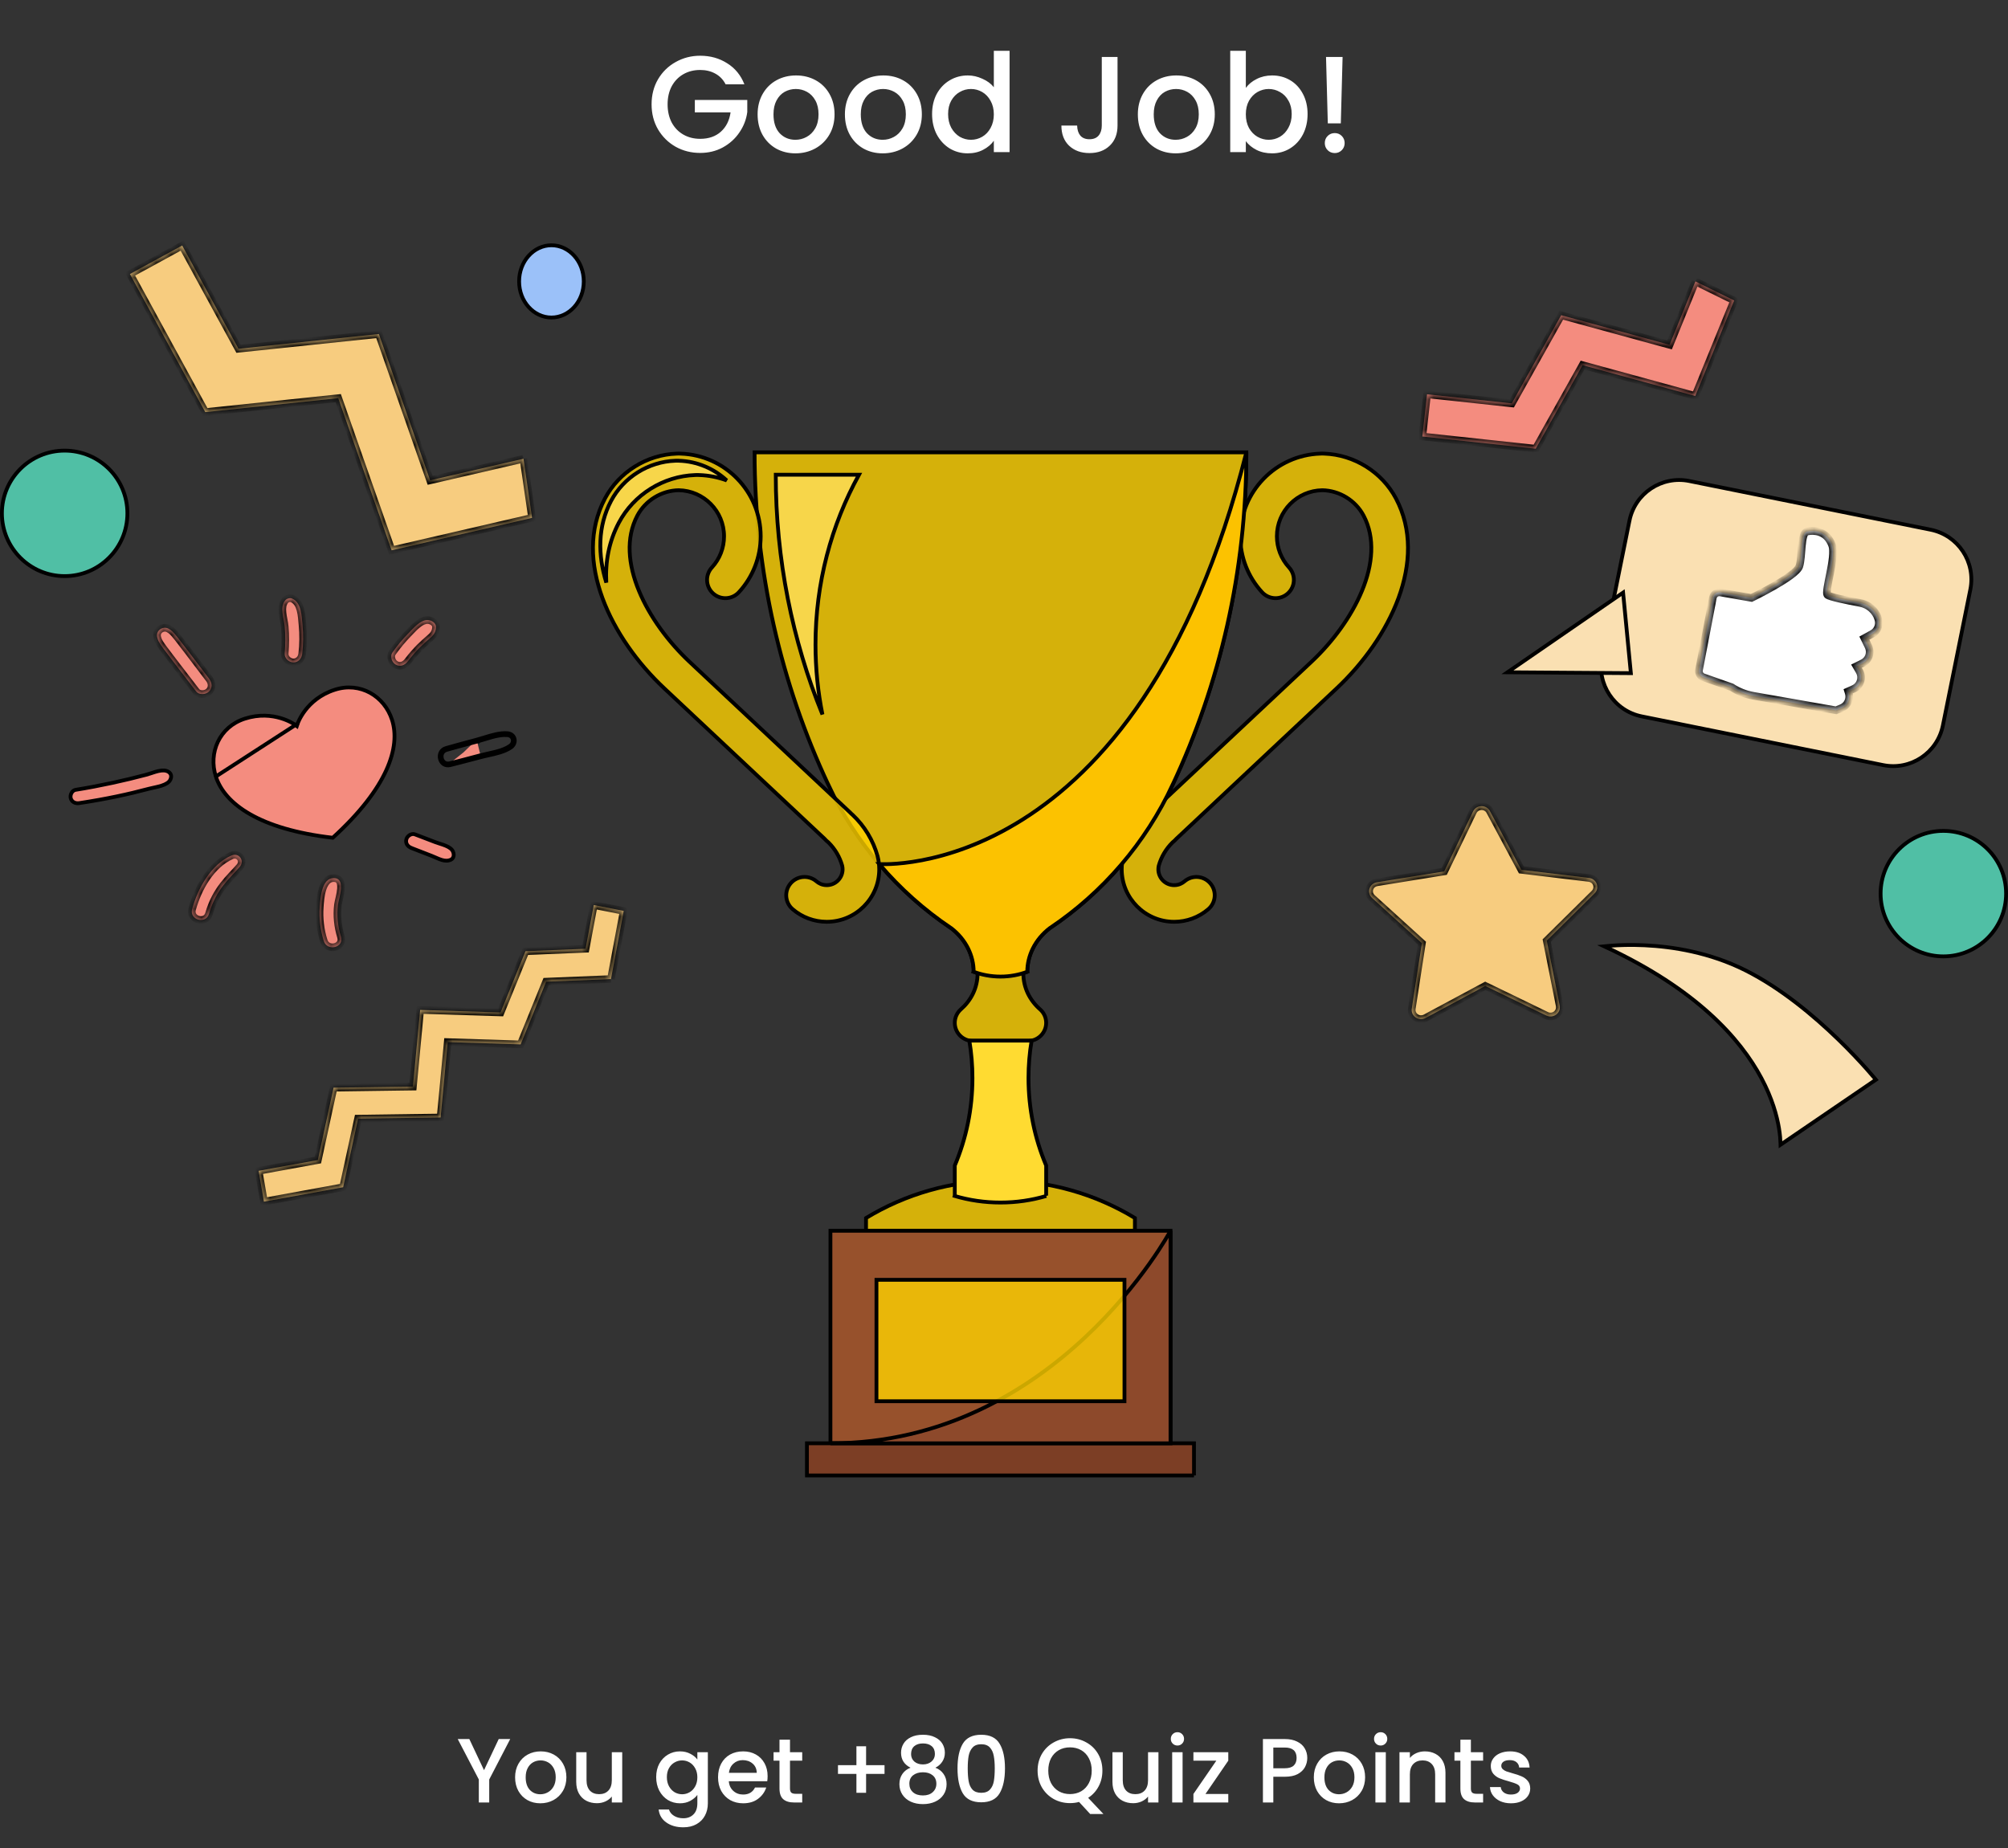 <svg width="264" height="243" viewBox="0 0 264 243" fill="none" xmlns="http://www.w3.org/2000/svg">
<rect x="0" y="0" width="264" height="243" fill="#333333" stroke="none"/>
<path d="M131.536 155.223C125.065 155.223 119.016 157.024 113.86 160.151V161.828H149.211V160.151C144.056 157.024 138.006 155.223 131.536 155.223Z" fill="#FED100" fill-opacity="0.8" stroke="black" stroke-width="0.5"/>
<path d="M153.892 189.773H109.181V161.827H153.892V189.773Z" fill="#97512C" stroke="black" stroke-width="0.5"/>
<path d="M156.979 194H106.093V189.772H156.979V194Z" fill="#7C3E25"/>
<path d="M156.979 194H106.093V189.772H156.979V194" stroke="black" stroke-width="0.5"/>
<path d="M135.067 127.771C133.968 128.182 132.778 128.406 131.536 128.406C130.294 128.406 129.104 128.182 128.005 127.772L128.01 127.758C128.01 125.69 127.018 123.534 125.032 122.02L124.995 122.001C118.053 117.335 112.455 110.826 108.9 103.174L108.898 103.175C102.682 89.908 99.21 75.099 99.21 59.48H163.862C163.862 75.099 160.389 89.908 154.174 103.175L154.172 103.174C150.617 110.826 145.018 117.335 138.076 122.001L138.041 122.02C136.055 123.534 135.063 125.69 135.063 127.758L135.067 127.771Z" fill="#FED100" fill-opacity="0.8"/>
<path d="M135.067 127.771C133.968 128.182 132.778 128.406 131.536 128.406C130.294 128.406 129.104 128.182 128.005 127.772L128.01 127.758C128.01 125.69 127.018 123.534 125.032 122.02L124.995 122.001C118.053 117.335 112.455 110.826 108.9 103.174L108.898 103.175C102.682 89.908 99.21 75.099 99.21 59.48H163.862C163.862 75.099 160.389 89.908 154.174 103.175L154.172 103.174C150.617 110.826 145.018 117.335 138.076 122.001L138.041 122.02C136.055 123.534 135.063 125.69 135.063 127.758L135.067 127.771" stroke="black" stroke-width="0.5"/>
<path d="M134.542 127.952C134.542 129.91 135.404 131.543 136.769 132.741H136.773C137.246 133.176 137.543 133.796 137.543 134.489C137.543 135.804 136.476 136.871 135.161 136.871C135.137 136.871 135.114 136.871 135.092 136.87H127.98C127.957 136.871 127.934 136.871 127.911 136.871C126.596 136.871 125.529 135.804 125.529 134.489C125.529 133.796 125.826 133.176 126.298 132.741H126.303C127.668 131.543 128.53 129.91 128.53 127.952H134.542Z" fill="#FED100" fill-opacity="0.8"/>
<path d="M134.542 127.952C134.542 129.91 135.404 131.543 136.769 132.741H136.773C137.246 133.176 137.543 133.796 137.543 134.489C137.543 135.804 136.476 136.871 135.161 136.871C135.137 136.871 135.114 136.871 135.092 136.87H127.98C127.957 136.871 127.934 136.871 127.911 136.871C126.596 136.871 125.529 135.804 125.529 134.489C125.529 133.796 125.826 133.176 126.298 132.741H126.303C127.668 131.543 128.53 129.91 128.53 127.952H134.542" stroke="black" stroke-width="0.5"/>
<path d="M137.56 157.251C135.65 157.815 133.628 158.117 131.536 158.117C129.444 158.117 127.422 157.815 125.513 157.251L125.529 157.195V153.25C127.025 149.715 127.851 145.828 127.851 141.749C127.851 140.07 127.711 138.425 127.443 136.823H135.63C135.361 138.425 135.221 140.07 135.221 141.749C135.221 145.828 136.048 149.715 137.543 153.25V157.195L137.56 157.251Z" fill="#FFDB31"/>
<path d="M137.56 157.251C135.65 157.815 133.628 158.117 131.536 158.117C129.444 158.117 127.422 157.815 125.513 157.251L125.529 157.195V153.25C127.025 149.715 127.851 145.828 127.851 141.749C127.851 140.07 127.711 138.425 127.443 136.823H135.63C135.361 138.425 135.221 140.07 135.221 141.749C135.221 145.828 136.048 149.715 137.543 153.25V157.195L137.56 157.251" stroke="black" stroke-width="0.5"/>
<path d="M110.445 106.481H110.446H110.445ZM110.45 106.481H110.45H110.45ZM108.473 110.346L108.483 110.356L108.473 110.346ZM108.698 121.203C107.051 121.203 105.457 120.613 104.208 119.542C103.199 118.676 103.083 117.155 103.949 116.146C104.815 115.136 106.335 115.02 107.345 115.886C107.611 116.114 108.062 116.386 108.698 116.386C109.846 116.386 110.78 115.453 110.78 114.305C110.78 114.141 110.761 113.978 110.724 113.821C110.399 112.67 109.778 111.621 108.924 110.773C108.69 110.594 108.52 110.41 108.413 110.29L87.336 90.51C80.352 83.956 75.232 73.694 79.538 65.543C81.376 62.066 85.045 59.782 88.96 59.647C89.018 59.643 89.077 59.641 89.136 59.641H89.327C89.384 59.641 89.44 59.643 89.496 59.647C95.326 59.838 100.01 64.639 100.01 70.515C100.01 73.248 98.992 75.86 97.143 77.871C96.243 78.851 94.72 78.915 93.74 78.015C92.761 77.115 92.697 75.591 93.597 74.612C94.626 73.492 95.193 72.037 95.193 70.515C95.193 67.207 92.528 64.51 89.232 64.458C86.978 64.494 84.853 65.795 83.797 67.793C80.694 73.668 85.164 81.867 90.632 86.998L111.778 106.842C111.838 106.898 111.888 106.951 111.931 106.997C111.986 107.041 112.04 107.087 112.092 107.136C113.664 108.617 114.799 110.494 115.374 112.566C115.38 112.585 115.385 112.604 115.39 112.624C115.527 113.171 115.597 113.737 115.597 114.305C115.597 118.109 112.502 121.203 108.698 121.203Z" fill="#FED100" fill-opacity="0.8"/>
<path d="M108.698 121.203C107.051 121.203 105.457 120.613 104.208 119.542C103.199 118.676 103.083 117.155 103.949 116.146C104.815 115.136 106.335 115.02 107.345 115.886C107.611 116.114 108.062 116.386 108.698 116.386C109.846 116.386 110.78 115.453 110.78 114.305C110.78 114.141 110.761 113.978 110.724 113.821C110.399 112.67 109.778 111.621 108.924 110.773C108.69 110.594 108.52 110.41 108.413 110.29L87.336 90.51C80.352 83.956 75.232 73.694 79.538 65.543C81.376 62.066 85.045 59.782 88.96 59.647C89.018 59.643 89.077 59.641 89.136 59.641H89.327C89.384 59.641 89.44 59.643 89.496 59.647C95.326 59.838 100.01 64.639 100.01 70.515C100.01 73.248 98.992 75.86 97.143 77.871C96.243 78.851 94.72 78.915 93.74 78.015C92.761 77.115 92.697 75.591 93.597 74.612C94.626 73.492 95.193 72.037 95.193 70.515C95.193 67.207 92.528 64.51 89.232 64.458C86.978 64.494 84.853 65.795 83.797 67.793C80.694 73.668 85.164 81.867 90.632 86.998L111.778 106.842C111.838 106.898 111.888 106.951 111.931 106.997C111.986 107.041 112.04 107.087 112.092 107.136C113.664 108.617 114.799 110.494 115.374 112.566C115.38 112.585 115.385 112.604 115.39 112.624C115.527 113.171 115.597 113.737 115.597 114.305C115.597 118.109 112.502 121.203 108.698 121.203M110.445 106.481H110.446H110.445ZM110.45 106.481H110.45H110.45ZM108.473 110.346L108.483 110.356L108.473 110.346Z" stroke="black" stroke-width="0.5"/>
<path d="M152.626 106.481H152.627H152.626ZM152.622 106.481H152.623H152.622ZM154.589 110.356L154.599 110.346L154.589 110.356ZM147.476 114.305C147.476 113.737 147.545 113.171 147.682 112.624C147.688 112.604 147.693 112.585 147.698 112.566C148.273 110.494 149.408 108.617 150.981 107.136C151.032 107.087 151.086 107.041 151.141 106.997C151.184 106.951 151.234 106.898 151.294 106.842L172.44 86.998C177.908 81.867 182.379 73.668 179.275 67.793C178.219 65.795 176.094 64.494 173.84 64.458C170.545 64.51 167.879 67.207 167.879 70.515C167.879 72.037 168.446 73.492 169.475 74.612C170.375 75.591 170.311 77.115 169.332 78.015C168.353 78.915 166.829 78.851 165.929 77.871C164.08 75.86 163.062 73.248 163.062 70.515C163.062 64.639 167.746 59.838 173.576 59.647C173.632 59.643 173.689 59.641 173.746 59.641H173.936C173.995 59.641 174.054 59.643 174.112 59.647C178.027 59.782 181.697 62.066 183.534 65.543C187.84 73.694 182.721 83.956 175.737 90.51L154.659 110.29C154.552 110.41 154.382 110.594 154.148 110.773C153.294 111.621 152.674 112.67 152.348 113.821C152.311 113.978 152.292 114.141 152.292 114.305C152.292 115.453 153.226 116.386 154.374 116.386C155.011 116.386 155.461 116.114 155.727 115.886C156.737 115.02 158.257 115.136 159.123 116.146C159.989 117.155 159.873 118.676 158.864 119.542C157.615 120.613 156.021 121.203 154.374 121.203C150.57 121.203 147.476 118.109 147.476 114.305Z" fill="#FED100" fill-opacity="0.8"/>
<path d="M147.476 114.305C147.476 113.737 147.545 113.171 147.682 112.624C147.688 112.604 147.693 112.585 147.698 112.566C148.273 110.494 149.408 108.617 150.981 107.136C151.032 107.087 151.086 107.041 151.141 106.997C151.184 106.951 151.234 106.898 151.294 106.842L172.44 86.998C177.908 81.867 182.379 73.668 179.275 67.793C178.219 65.795 176.094 64.494 173.84 64.458C170.545 64.51 167.879 67.207 167.879 70.515C167.879 72.037 168.446 73.492 169.475 74.612C170.375 75.591 170.311 77.115 169.332 78.015C168.353 78.915 166.829 78.851 165.929 77.871C164.08 75.86 163.062 73.248 163.062 70.515C163.062 64.639 167.746 59.838 173.576 59.647C173.632 59.643 173.689 59.641 173.746 59.641H173.936C173.995 59.641 174.054 59.643 174.112 59.647C178.027 59.782 181.697 62.066 183.534 65.543C187.84 73.694 182.721 83.956 175.737 90.51L154.659 110.29C154.552 110.41 154.382 110.594 154.148 110.773C153.294 111.621 152.674 112.67 152.348 113.821C152.311 113.978 152.292 114.141 152.292 114.305C152.292 115.453 153.226 116.386 154.374 116.386C155.011 116.386 155.461 116.114 155.727 115.886C156.737 115.02 158.257 115.136 159.123 116.146C159.989 117.155 159.873 118.676 158.864 119.542C157.615 120.613 156.021 121.203 154.374 121.203C150.57 121.203 147.476 118.109 147.476 114.305M152.626 106.481H152.627H152.626ZM152.622 106.481H152.623H152.622ZM154.589 110.356L154.599 110.346L154.589 110.356Z" stroke="black" stroke-width="0.5"/>
<path d="M112.934 62.42H101.992C101.992 73.57 104.172 84.212 108.129 93.941C107.532 90.971 107.217 87.898 107.217 84.751C107.217 76.656 109.291 69.046 112.934 62.42Z" fill="#FFDF5A" fill-opacity="0.8" stroke="black" stroke-width="0.5"/>
<path d="M109.181 189.773H153.892V161.827C153.892 161.827 138.949 189.773 109.181 189.773Z" fill="#8D492B" stroke="black" stroke-width="0.5"/>
<path d="M147.839 184.244H115.232V168.277H147.839V184.244Z" fill="#FED100" fill-opacity="0.8" stroke="black" stroke-width="0.5"/>
<path d="M81.365 68.725C83.317 65.032 87.215 62.606 91.374 62.463C91.435 62.458 91.498 62.456 91.56 62.456H91.763C91.823 62.456 91.883 62.458 91.943 62.462C93.205 62.504 94.415 62.752 95.544 63.168C93.881 61.628 91.681 60.659 89.26 60.58C89.209 60.576 89.158 60.575 89.107 60.575H88.937C88.884 60.575 88.831 60.576 88.779 60.58C85.273 60.701 81.987 62.746 80.342 65.86C78.572 69.211 78.581 72.96 79.713 76.603C79.564 73.89 80.05 71.215 81.365 68.725Z" fill="#FFDF5A" fill-opacity="0.8" stroke="black" stroke-width="0.5"/>
<path d="M115.599 113.612C118.329 116.818 121.49 119.645 124.996 122.001L125.033 122.02C127.018 123.534 128.011 125.69 128.011 127.758L128.006 127.772C129.105 128.182 130.294 128.406 131.536 128.406C132.779 128.406 133.969 128.182 135.068 127.771L135.063 127.758C135.063 125.69 136.056 123.534 138.041 122.02L138.077 122.001C145.019 117.335 150.618 110.826 154.172 103.174L154.174 103.175C160.39 89.908 163.863 75.099 163.863 59.48C149.578 116.066 115.754 113.612 115.599 113.612Z" fill="#FCC200" stroke="black" stroke-width="0.5"/>
<path d="M67.08 228.66L64.32 233.976V237H62.952V233.976L60.18 228.66H61.704L63.636 232.752L65.568 228.66H67.08ZM71.034 237.108C70.41 237.108 69.846 236.968 69.342 236.688C68.838 236.4 68.442 236 68.154 235.488C67.866 234.968 67.722 234.368 67.722 233.688C67.722 233.016 67.87 232.42 68.166 231.9C68.462 231.38 68.866 230.98 69.378 230.7C69.89 230.42 70.462 230.28 71.094 230.28C71.726 230.28 72.298 230.42 72.81 230.7C73.322 230.98 73.726 231.38 74.022 231.9C74.318 232.42 74.466 233.016 74.466 233.688C74.466 234.36 74.314 234.956 74.01 235.476C73.706 235.996 73.29 236.4 72.762 236.688C72.242 236.968 71.666 237.108 71.034 237.108ZM71.034 235.92C71.386 235.92 71.714 235.836 72.018 235.668C72.33 235.5 72.582 235.248 72.774 234.912C72.966 234.576 73.062 234.168 73.062 233.688C73.062 233.208 72.97 232.804 72.786 232.476C72.602 232.14 72.358 231.888 72.054 231.72C71.75 231.552 71.422 231.468 71.07 231.468C70.718 231.468 70.39 231.552 70.086 231.72C69.79 231.888 69.554 232.14 69.378 232.476C69.202 232.804 69.114 233.208 69.114 233.688C69.114 234.4 69.294 234.952 69.654 235.344C70.022 235.728 70.482 235.92 71.034 235.92ZM81.806 230.388V237H80.438V236.22C80.222 236.492 79.938 236.708 79.586 236.868C79.242 237.02 78.874 237.096 78.482 237.096C77.962 237.096 77.494 236.988 77.078 236.772C76.67 236.556 76.346 236.236 76.106 235.812C75.874 235.388 75.758 234.876 75.758 234.276V230.388H77.114V234.072C77.114 234.664 77.262 235.12 77.558 235.44C77.854 235.752 78.258 235.908 78.77 235.908C79.282 235.908 79.686 235.752 79.982 235.44C80.286 235.12 80.438 234.664 80.438 234.072V230.388H81.806ZM89.392 230.28C89.904 230.28 90.356 230.384 90.748 230.592C91.148 230.792 91.46 231.044 91.684 231.348V230.388H93.064V237.108C93.064 237.716 92.936 238.256 92.68 238.728C92.424 239.208 92.052 239.584 91.564 239.856C91.084 240.128 90.508 240.264 89.836 240.264C88.94 240.264 88.196 240.052 87.604 239.628C87.012 239.212 86.676 238.644 86.596 237.924H87.952C88.056 238.268 88.276 238.544 88.612 238.752C88.956 238.968 89.364 239.076 89.836 239.076C90.388 239.076 90.832 238.908 91.168 238.572C91.512 238.236 91.684 237.748 91.684 237.108V236.004C91.452 236.316 91.136 236.58 90.736 236.796C90.344 237.004 89.896 237.108 89.392 237.108C88.816 237.108 88.288 236.964 87.808 236.676C87.336 236.38 86.96 235.972 86.68 235.452C86.408 234.924 86.272 234.328 86.272 233.664C86.272 233 86.408 232.412 86.68 231.9C86.96 231.388 87.336 230.992 87.808 230.712C88.288 230.424 88.816 230.28 89.392 230.28ZM91.684 233.688C91.684 233.232 91.588 232.836 91.396 232.5C91.212 232.164 90.968 231.908 90.664 231.732C90.36 231.556 90.032 231.468 89.68 231.468C89.328 231.468 89 231.556 88.696 231.732C88.392 231.9 88.144 232.152 87.952 232.488C87.768 232.816 87.676 233.208 87.676 233.664C87.676 234.12 87.768 234.52 87.952 234.864C88.144 235.208 88.392 235.472 88.696 235.656C89.008 235.832 89.336 235.92 89.68 235.92C90.032 235.92 90.36 235.832 90.664 235.656C90.968 235.48 91.212 235.224 91.396 234.888C91.588 234.544 91.684 234.144 91.684 233.688ZM100.921 233.532C100.921 233.78 100.905 234.004 100.873 234.204H95.821C95.861 234.732 96.057 235.156 96.409 235.476C96.761 235.796 97.193 235.956 97.705 235.956C98.441 235.956 98.961 235.648 99.265 235.032H100.741C100.541 235.64 100.177 236.14 99.649 236.532C99.129 236.916 98.481 237.108 97.705 237.108C97.073 237.108 96.505 236.968 96.001 236.688C95.505 236.4 95.113 236 94.825 235.488C94.545 234.968 94.405 234.368 94.405 233.688C94.405 233.008 94.541 232.412 94.813 231.9C95.093 231.38 95.481 230.98 95.977 230.7C96.481 230.42 97.057 230.28 97.705 230.28C98.329 230.28 98.885 230.416 99.373 230.688C99.861 230.96 100.241 231.344 100.513 231.84C100.785 232.328 100.921 232.892 100.921 233.532ZM99.493 233.1C99.485 232.596 99.305 232.192 98.953 231.888C98.601 231.584 98.165 231.432 97.645 231.432C97.173 231.432 96.769 231.584 96.433 231.888C96.097 232.184 95.897 232.588 95.833 233.1H99.493ZM103.863 231.504V235.164C103.863 235.412 103.919 235.592 104.031 235.704C104.151 235.808 104.351 235.86 104.631 235.86H105.471V237H104.391C103.775 237 103.303 236.856 102.975 236.568C102.647 236.28 102.483 235.812 102.483 235.164V231.504H101.703V230.388H102.483V228.744H103.863V230.388H105.471V231.504H103.863ZM116.293 233.244H113.869V235.728H112.597V233.244H110.173V232.092H112.597V229.608H113.869V232.092H116.293V233.244ZM119.712 232.428C118.88 232.012 118.464 231.356 118.464 230.46C118.464 230.028 118.572 229.632 118.788 229.272C119.004 228.912 119.328 228.628 119.76 228.42C120.192 228.204 120.72 228.096 121.344 228.096C121.96 228.096 122.484 228.204 122.916 228.42C123.356 228.628 123.684 228.912 123.9 229.272C124.116 229.632 124.224 230.028 124.224 230.46C124.224 230.908 124.108 231.304 123.876 231.648C123.652 231.984 123.352 232.244 122.976 232.428C123.432 232.596 123.792 232.872 124.056 233.256C124.32 233.632 124.452 234.076 124.452 234.588C124.452 235.108 124.32 235.568 124.056 235.968C123.792 236.368 123.424 236.676 122.952 236.892C122.48 237.108 121.944 237.216 121.344 237.216C120.744 237.216 120.208 237.108 119.736 236.892C119.272 236.676 118.908 236.368 118.644 235.968C118.38 235.568 118.248 235.108 118.248 234.588C118.248 234.068 118.38 233.62 118.644 233.244C118.908 232.868 119.264 232.596 119.712 232.428ZM122.916 230.628C122.916 230.18 122.776 229.836 122.496 229.596C122.216 229.356 121.832 229.236 121.344 229.236C120.864 229.236 120.484 229.356 120.204 229.596C119.924 229.836 119.784 230.184 119.784 230.64C119.784 231.04 119.928 231.368 120.216 231.624C120.512 231.872 120.888 231.996 121.344 231.996C121.8 231.996 122.176 231.868 122.472 231.612C122.768 231.356 122.916 231.028 122.916 230.628ZM121.344 233.028C120.816 233.028 120.384 233.16 120.048 233.424C119.72 233.68 119.556 234.052 119.556 234.54C119.556 234.996 119.716 235.368 120.036 235.656C120.356 235.936 120.792 236.076 121.344 236.076C121.888 236.076 122.316 235.932 122.628 235.644C122.948 235.356 123.108 234.988 123.108 234.54C123.108 234.06 122.944 233.688 122.616 233.424C122.296 233.16 121.872 233.028 121.344 233.028ZM125.888 232.512C125.888 231.128 126.12 230.048 126.584 229.272C127.056 228.488 127.864 228.096 129.008 228.096C130.152 228.096 130.956 228.488 131.42 229.272C131.892 230.048 132.128 231.128 132.128 232.512C132.128 233.912 131.892 235.008 131.42 235.8C130.956 236.584 130.152 236.976 129.008 236.976C127.864 236.976 127.056 236.584 126.584 235.8C126.12 235.008 125.888 233.912 125.888 232.512ZM130.784 232.512C130.784 231.864 130.74 231.316 130.652 230.868C130.572 230.42 130.404 230.056 130.148 229.776C129.892 229.488 129.512 229.344 129.008 229.344C128.504 229.344 128.124 229.488 127.868 229.776C127.612 230.056 127.44 230.42 127.352 230.868C127.272 231.316 127.232 231.864 127.232 232.512C127.232 233.184 127.272 233.748 127.352 234.204C127.432 234.66 127.6 235.028 127.856 235.308C128.12 235.588 128.504 235.728 129.008 235.728C129.512 235.728 129.892 235.588 130.148 235.308C130.412 235.028 130.584 234.66 130.664 234.204C130.744 233.748 130.784 233.184 130.784 232.512ZM143.329 238.512L141.865 236.928C141.505 237.032 141.109 237.084 140.677 237.084C139.901 237.084 139.185 236.904 138.529 236.544C137.881 236.176 137.365 235.668 136.981 235.02C136.605 234.364 136.417 233.628 136.417 232.812C136.417 231.996 136.605 231.264 136.981 230.616C137.365 229.968 137.881 229.464 138.529 229.104C139.185 228.736 139.901 228.552 140.677 228.552C141.461 228.552 142.177 228.736 142.825 229.104C143.481 229.464 143.997 229.968 144.373 230.616C144.749 231.264 144.937 231.996 144.937 232.812C144.937 233.58 144.769 234.276 144.433 234.9C144.105 235.516 143.649 236.012 143.065 236.388L145.069 238.512H143.329ZM137.821 232.812C137.821 233.428 137.941 233.972 138.181 234.444C138.429 234.908 138.769 235.268 139.201 235.524C139.633 235.772 140.125 235.896 140.677 235.896C141.229 235.896 141.721 235.772 142.153 235.524C142.585 235.268 142.921 234.908 143.161 234.444C143.409 233.972 143.533 233.428 143.533 232.812C143.533 232.196 143.409 231.656 143.161 231.192C142.921 230.728 142.585 230.372 142.153 230.124C141.721 229.876 141.229 229.752 140.677 229.752C140.125 229.752 139.633 229.876 139.201 230.124C138.769 230.372 138.429 230.728 138.181 231.192C137.941 231.656 137.821 232.196 137.821 232.812ZM152.306 230.388V237H150.938V236.22C150.722 236.492 150.438 236.708 150.086 236.868C149.742 237.02 149.374 237.096 148.982 237.096C148.462 237.096 147.994 236.988 147.578 236.772C147.17 236.556 146.846 236.236 146.606 235.812C146.374 235.388 146.258 234.876 146.258 234.276V230.388H147.614V234.072C147.614 234.664 147.762 235.12 148.058 235.44C148.354 235.752 148.758 235.908 149.27 235.908C149.782 235.908 150.186 235.752 150.482 235.44C150.786 235.12 150.938 234.664 150.938 234.072V230.388H152.306ZM154.807 229.512C154.559 229.512 154.351 229.428 154.183 229.26C154.015 229.092 153.931 228.884 153.931 228.636C153.931 228.388 154.015 228.18 154.183 228.012C154.351 227.844 154.559 227.76 154.807 227.76C155.047 227.76 155.251 227.844 155.419 228.012C155.587 228.18 155.671 228.388 155.671 228.636C155.671 228.884 155.587 229.092 155.419 229.26C155.251 229.428 155.047 229.512 154.807 229.512ZM155.479 230.388V237H154.111V230.388H155.479ZM158.487 235.884H161.487V237H156.903V235.884L159.915 231.504H156.903V230.388H161.487V231.504L158.487 235.884ZM171.873 231.144C171.873 231.568 171.773 231.968 171.573 232.344C171.373 232.72 171.053 233.028 170.613 233.268C170.173 233.5 169.609 233.616 168.921 233.616H167.409V237H166.041V228.66H168.921C169.561 228.66 170.101 228.772 170.541 228.996C170.989 229.212 171.321 229.508 171.537 229.884C171.761 230.26 171.873 230.68 171.873 231.144ZM168.921 232.5C169.441 232.5 169.829 232.384 170.085 232.152C170.341 231.912 170.469 231.576 170.469 231.144C170.469 230.232 169.953 229.776 168.921 229.776H167.409V232.5H168.921ZM176.045 237.108C175.421 237.108 174.857 236.968 174.353 236.688C173.849 236.4 173.453 236 173.165 235.488C172.877 234.968 172.733 234.368 172.733 233.688C172.733 233.016 172.881 232.42 173.177 231.9C173.473 231.38 173.877 230.98 174.389 230.7C174.901 230.42 175.473 230.28 176.105 230.28C176.737 230.28 177.309 230.42 177.821 230.7C178.333 230.98 178.737 231.38 179.033 231.9C179.329 232.42 179.477 233.016 179.477 233.688C179.477 234.36 179.325 234.956 179.021 235.476C178.717 235.996 178.301 236.4 177.773 236.688C177.253 236.968 176.677 237.108 176.045 237.108ZM176.045 235.92C176.397 235.92 176.725 235.836 177.029 235.668C177.341 235.5 177.593 235.248 177.785 234.912C177.977 234.576 178.073 234.168 178.073 233.688C178.073 233.208 177.981 232.804 177.797 232.476C177.613 232.14 177.369 231.888 177.065 231.72C176.761 231.552 176.433 231.468 176.081 231.468C175.729 231.468 175.401 231.552 175.097 231.72C174.801 231.888 174.565 232.14 174.389 232.476C174.213 232.804 174.125 233.208 174.125 233.688C174.125 234.4 174.305 234.952 174.665 235.344C175.033 235.728 175.493 235.92 176.045 235.92ZM181.526 229.512C181.278 229.512 181.07 229.428 180.902 229.26C180.734 229.092 180.65 228.884 180.65 228.636C180.65 228.388 180.734 228.18 180.902 228.012C181.07 227.844 181.278 227.76 181.526 227.76C181.766 227.76 181.97 227.844 182.138 228.012C182.306 228.18 182.39 228.388 182.39 228.636C182.39 228.884 182.306 229.092 182.138 229.26C181.97 229.428 181.766 229.512 181.526 229.512ZM182.198 230.388V237H180.83V230.388H182.198ZM187.33 230.28C187.85 230.28 188.314 230.388 188.722 230.604C189.138 230.82 189.462 231.14 189.694 231.564C189.926 231.988 190.042 232.5 190.042 233.1V237H188.686V233.304C188.686 232.712 188.538 232.26 188.242 231.948C187.946 231.628 187.542 231.468 187.03 231.468C186.518 231.468 186.11 231.628 185.806 231.948C185.51 232.26 185.362 232.712 185.362 233.304V237H183.994V230.388H185.362V231.144C185.586 230.872 185.87 230.66 186.214 230.508C186.566 230.356 186.938 230.28 187.33 230.28ZM193.383 231.504V235.164C193.383 235.412 193.439 235.592 193.551 235.704C193.671 235.808 193.871 235.86 194.151 235.86H194.991V237H193.911C193.295 237 192.823 236.856 192.495 236.568C192.167 236.28 192.003 235.812 192.003 235.164V231.504H191.223V230.388H192.003V228.744H193.383V230.388H194.991V231.504H193.383ZM198.652 237.108C198.132 237.108 197.664 237.016 197.248 236.832C196.84 236.64 196.516 236.384 196.276 236.064C196.036 235.736 195.908 235.372 195.892 234.972H197.308C197.332 235.252 197.464 235.488 197.704 235.68C197.952 235.864 198.26 235.956 198.628 235.956C199.012 235.956 199.308 235.884 199.516 235.74C199.732 235.588 199.84 235.396 199.84 235.164C199.84 234.916 199.72 234.732 199.48 234.612C199.248 234.492 198.876 234.36 198.364 234.216C197.868 234.08 197.464 233.948 197.152 233.82C196.84 233.692 196.568 233.496 196.336 233.232C196.112 232.968 196 232.62 196 232.188C196 231.836 196.104 231.516 196.312 231.228C196.52 230.932 196.816 230.7 197.2 230.532C197.592 230.364 198.04 230.28 198.544 230.28C199.296 230.28 199.9 230.472 200.356 230.856C200.82 231.232 201.068 231.748 201.1 232.404H199.732C199.708 232.108 199.588 231.872 199.372 231.696C199.156 231.52 198.864 231.432 198.496 231.432C198.136 231.432 197.86 231.5 197.668 231.636C197.476 231.772 197.38 231.952 197.38 232.176C197.38 232.352 197.444 232.5 197.572 232.62C197.7 232.74 197.856 232.836 198.04 232.908C198.224 232.972 198.496 233.056 198.856 233.16C199.336 233.288 199.728 233.42 200.032 233.556C200.344 233.684 200.612 233.876 200.836 234.132C201.06 234.388 201.176 234.728 201.184 235.152C201.184 235.528 201.08 235.864 200.872 236.16C200.664 236.456 200.368 236.688 199.984 236.856C199.608 237.024 199.164 237.108 198.652 237.108Z" fill="white"/>
<path d="M39.133 95.142L39.133 95.142L39.133 95.142L39.025 95.466L38.749 95.266L38.749 95.266L38.749 95.266L38.749 95.266L38.748 95.265L38.744 95.262L38.722 95.247C38.702 95.234 38.672 95.214 38.632 95.188C38.551 95.137 38.429 95.065 38.271 94.981C37.953 94.813 37.489 94.6 36.905 94.426C35.737 94.078 34.095 93.882 32.19 94.495L32.19 94.495C28.835 95.573 27.376 98.981 28.378 102.1L39.133 95.142ZM39.133 95.142L39.133 95.142L39.133 95.141L39.135 95.136L39.144 95.112C39.152 95.089 39.165 95.055 39.183 95.011C39.219 94.922 39.275 94.793 39.355 94.632C39.514 94.311 39.768 93.868 40.14 93.385C40.885 92.422 42.105 91.305 44.01 90.693L44.01 90.693C47.365 89.612 50.536 91.529 51.541 94.648C52.693 98.236 50.952 103.602 43.748 110.153C34.076 109.033 29.533 105.688 28.378 102.101L39.133 95.142Z" fill="#F48C7F" stroke="black" stroke-width="0.5"/>
<path d="M10.411 105.599L10.411 105.599C13.978 105.06 16.816 104.444 19.577 103.71C19.757 103.662 19.967 103.616 20.183 103.57C20.248 103.556 20.314 103.542 20.38 103.527C20.668 103.464 20.964 103.394 21.242 103.304C21.815 103.119 22.238 102.871 22.403 102.5L22.403 102.499C22.498 102.289 22.52 102.095 22.483 101.931C22.447 101.771 22.348 101.617 22.158 101.491C21.809 101.26 21.352 101.262 20.822 101.382C20.56 101.441 20.295 101.526 20.031 101.614C19.987 101.628 19.943 101.643 19.899 101.658C19.684 101.73 19.468 101.802 19.27 101.855L19.27 101.856C16.454 102.604 13.236 103.318 9.944 103.85L9.943 103.85C9.725 103.884 9.536 104.032 9.411 104.248C9.286 104.464 9.243 104.723 9.296 104.939L9.296 104.939C9.415 105.43 9.886 105.679 10.411 105.599Z" fill="#F48C7F" stroke="black" stroke-width="0.5"/>
<path d="M63.23 99.551C63.546 99.468 63.88 99.394 64.221 99.319C65.262 99.089 66.361 98.847 67.189 98.274C68.002 97.712 67.768 96.498 66.736 96.411C65.728 96.325 64.665 96.654 63.652 96.969C63.319 97.072 62.99 97.174 62.671 97.259M63.23 99.551C63.067 99.594 62.905 99.637 62.743 99.68C61.562 99.993 60.381 100.307 59.197 100.601M63.23 99.551L63.23 99.551L63.23 99.551ZM59.197 100.601C57.749 100.96 57.225 98.763 58.652 98.358C59.647 98.072 60.646 97.804 61.645 97.535C61.987 97.443 62.329 97.351 62.671 97.259M59.197 100.601L59.136 100.358M59.197 100.601L59.136 100.358C59.136 100.358 59.136 100.358 59.136 100.358M62.671 97.259L62.737 97.5C62.736 97.5 62.736 97.5 62.736 97.5M62.671 97.259L62.736 97.5C62.736 97.5 62.736 97.5 62.736 97.5M62.736 97.5C62.393 97.593 62.051 97.685 61.708 97.777C60.71 98.045 59.714 98.313 58.721 98.598L58.721 98.598C58.164 98.756 57.98 99.253 58.09 99.707C58.144 99.935 58.27 100.133 58.444 100.255C58.612 100.373 58.841 100.432 59.136 100.358M62.736 97.5C63.06 97.414 63.392 97.311 63.724 97.208L63.735 97.205C64.073 97.1 64.41 96.995 64.748 96.905C65.427 96.724 66.088 96.606 66.714 96.66L66.715 96.66C67.122 96.695 67.348 96.941 67.411 97.219C67.474 97.504 67.37 97.845 67.047 98.068L67.047 98.069C66.534 98.424 65.898 98.65 65.215 98.829C64.875 98.918 64.528 98.995 64.181 99.072L64.165 99.075C63.826 99.15 63.487 99.225 63.166 99.309L63.166 99.309C63.003 99.352 62.841 99.395 62.679 99.438C61.498 99.752 60.318 100.064 59.136 100.358" fill="#F48C7F" stroke="black" stroke-width="0.5"/>
<mask id="path-24-inside-1_1710_9560" fill="white">
<path d="M27.477 120.155C28.415 116.883 30.24 115.47 31.52 113.973C32.208 113.174 31.416 112.054 30.432 112.487C27.735 113.673 26.008 116.82 25.262 119.531C24.867 120.958 27.065 121.582 27.477 120.155Z"/>
</mask>
<path d="M27.477 120.155C28.415 116.883 30.24 115.47 31.52 113.973C32.208 113.174 31.416 112.054 30.432 112.487C27.735 113.673 26.008 116.82 25.262 119.531C24.867 120.958 27.065 121.582 27.477 120.155Z" fill="#F48C7F"/>
<path d="M31.52 113.973L31.14 113.648L31.141 113.647L31.52 113.973ZM30.432 112.487L30.23 112.029L30.23 112.029L30.432 112.487ZM25.262 119.531L25.744 119.663L25.743 119.664L25.262 119.531ZM26.996 120.017C27.974 116.609 29.913 115.082 31.14 113.648L31.9 114.298C30.566 115.857 28.857 117.156 27.957 120.293L26.996 120.017ZM31.141 113.647C31.329 113.429 31.302 113.205 31.197 113.061C31.096 112.921 30.903 112.826 30.633 112.944L30.23 112.029C30.944 111.715 31.639 111.964 32.008 112.476C32.374 112.982 32.399 113.718 31.899 114.299L31.141 113.647ZM30.633 112.944C28.143 114.04 26.476 117.004 25.744 119.663L24.779 119.398C25.54 116.636 27.326 113.306 30.23 112.029L30.633 112.944ZM25.743 119.664C25.682 119.885 25.725 120.042 25.8 120.155C25.882 120.279 26.026 120.382 26.203 120.432C26.38 120.482 26.556 120.469 26.691 120.407C26.813 120.35 26.932 120.239 26.996 120.017L27.957 120.294C27.815 120.785 27.505 121.131 27.112 121.314C26.731 121.491 26.305 121.5 25.931 121.394C25.556 121.288 25.198 121.057 24.967 120.707C24.727 120.346 24.643 119.89 24.779 119.398L25.743 119.664Z" fill="black" mask="url(#path-24-inside-1_1710_9560)"/>
<mask id="path-26-inside-2_1710_9560" fill="white">
<path d="M44.827 123.175C44.408 121.803 44.261 120.39 44.432 118.96C44.537 118.088 45.556 115.457 43.871 115.457C42.283 115.457 42.123 118.109 42.039 119.236C41.928 120.743 42.116 122.281 42.569 123.722C43.016 125.139 45.259 124.608 44.827 123.175Z"/>
</mask>
<path d="M44.827 123.175C44.408 121.803 44.261 120.39 44.432 118.96C44.537 118.088 45.556 115.457 43.871 115.457C42.283 115.457 42.123 118.109 42.039 119.236C41.928 120.743 42.116 122.281 42.569 123.722C43.016 125.139 45.259 124.608 44.827 123.175Z" fill="#F48C7F"/>
<path d="M44.432 118.96L43.936 118.901L43.936 118.9L44.432 118.96ZM42.039 119.236L41.541 119.199L41.541 119.199L42.039 119.236ZM42.569 123.722L42.093 123.873L42.093 123.872L42.569 123.722ZM44.349 123.321C43.911 121.888 43.756 120.405 43.936 118.901L44.929 119.019C44.767 120.376 44.905 121.719 45.305 123.029L44.349 123.321ZM43.936 118.9C43.966 118.648 44.061 118.275 44.138 117.934C44.222 117.567 44.299 117.188 44.324 116.844C44.351 116.486 44.314 116.25 44.244 116.119C44.214 116.064 44.181 116.032 44.141 116.01C44.098 115.986 44.017 115.957 43.871 115.957V114.957C44.146 114.957 44.402 115.011 44.625 115.134C44.851 115.259 45.014 115.44 45.125 115.645C45.334 116.035 45.352 116.51 45.321 116.919C45.29 117.342 45.198 117.784 45.113 118.156C45.023 118.553 44.951 118.836 44.929 119.02L43.936 118.9ZM43.871 115.957C43.634 115.957 43.456 116.048 43.298 116.224C43.127 116.414 42.983 116.703 42.869 117.072C42.64 117.811 42.581 118.695 42.538 119.273L41.541 119.199C41.581 118.649 41.645 117.644 41.913 116.776C42.048 116.341 42.247 115.897 42.555 115.555C42.876 115.198 43.313 114.957 43.871 114.957V115.957ZM42.538 119.273C42.431 120.714 42.611 122.19 43.046 123.572L42.093 123.872C41.621 122.373 41.424 120.771 41.541 119.199L42.538 119.273ZM43.046 123.572C43.172 123.971 43.54 124.12 43.911 124.031C44.094 123.987 44.232 123.892 44.306 123.782C44.372 123.687 44.416 123.543 44.348 123.319L45.305 123.03C45.454 123.523 45.38 123.984 45.132 124.346C44.894 124.695 44.524 124.913 44.144 125.004C43.391 125.184 42.413 124.89 42.093 123.873L43.046 123.572Z" fill="black" mask="url(#path-26-inside-2_1710_9560)"/>
<path d="M56.754 112.533L56.754 112.533C56.923 112.599 57.094 112.674 57.261 112.748C57.319 112.773 57.377 112.799 57.434 112.823C57.657 112.92 57.873 113.008 58.087 113.072C58.511 113.198 58.904 113.221 59.292 113.03C59.648 112.855 59.738 112.417 59.568 111.995L59.568 111.994C59.431 111.653 59.09 111.413 58.626 111.214C58.398 111.117 58.154 111.036 57.911 110.958C57.871 110.945 57.832 110.933 57.792 110.92C57.592 110.856 57.392 110.793 57.216 110.725C56.966 110.629 56.716 110.534 56.466 110.438C55.825 110.192 55.184 109.947 54.544 109.703L54.544 109.703C54.336 109.623 54.094 109.66 53.875 109.791C53.654 109.922 53.486 110.132 53.426 110.347L53.426 110.348C53.283 110.848 53.576 111.296 54.086 111.497C54.086 111.497 54.086 111.497 54.086 111.498L56.754 112.533Z" fill="#F48C7F" stroke="black" stroke-width="0.5"/>
<mask id="path-29-inside-3_1710_9560" fill="white">
<path d="M27.497 89.249C22.844 83.136 22.892 83.084 22.167 82.672C21.424 82.247 20.447 82.924 20.67 83.782C20.886 84.626 20.866 84.483 25.785 90.899C26.175 91.412 27.041 91.342 27.466 90.931C27.972 90.442 27.885 89.765 27.497 89.249Z"/>
</mask>
<path d="M27.497 89.249C22.844 83.136 22.892 83.084 22.167 82.672C21.424 82.247 20.447 82.924 20.67 83.782C20.886 84.626 20.866 84.483 25.785 90.899C26.175 91.412 27.041 91.342 27.466 90.931C27.972 90.442 27.885 89.765 27.497 89.249Z" fill="#F48C7F"/>
<path d="M22.167 82.672L21.92 83.107L21.918 83.106L22.167 82.672ZM20.67 83.782L21.154 83.656L21.154 83.658L20.67 83.782ZM25.785 90.899L26.181 90.595L26.182 90.596L25.785 90.899ZM27.466 90.931L27.119 90.571L27.119 90.571L27.466 90.931ZM27.1 89.552C24.767 86.488 23.624 84.957 22.968 84.135C22.64 83.722 22.452 83.511 22.311 83.38C22.183 83.261 22.09 83.204 21.92 83.107L22.413 82.238C22.607 82.347 22.779 82.45 22.992 82.648C23.191 82.834 23.418 83.095 23.75 83.511C24.415 84.346 25.574 85.897 27.895 88.946L27.1 89.552ZM21.918 83.106C21.741 83.005 21.522 83.026 21.349 83.151C21.18 83.273 21.102 83.456 21.154 83.656L20.186 83.908C20.015 83.25 20.313 82.665 20.763 82.341C21.208 82.019 21.85 81.915 22.415 82.239L21.918 83.106ZM21.154 83.658C21.207 83.865 21.236 83.968 21.314 84.12C21.4 84.288 21.551 84.522 21.868 84.956C22.5 85.822 23.716 87.38 26.181 90.595L25.388 91.203C22.934 88.003 21.701 86.424 21.06 85.546C20.74 85.108 20.548 84.819 20.424 84.576C20.291 84.317 20.241 84.121 20.186 83.906L21.154 83.658ZM26.182 90.596C26.256 90.693 26.398 90.765 26.605 90.762C26.815 90.758 27.01 90.676 27.119 90.571L27.814 91.29C27.497 91.597 27.046 91.755 26.62 91.761C26.19 91.768 25.704 91.618 25.387 91.202L26.182 90.596ZM27.119 90.571C27.381 90.318 27.392 89.941 27.098 89.549L27.898 88.949C28.378 89.589 28.563 90.567 27.813 91.29L27.119 90.571Z" fill="black" mask="url(#path-29-inside-3_1710_9560)"/>
<mask id="path-31-inside-4_1710_9560" fill="white">
<path d="M39.733 85.963C39.879 84.707 39.893 83.448 39.771 82.185C39.656 81.016 39.639 79.205 38.39 78.696C38.121 78.588 37.703 78.7 37.518 78.916C36.733 79.812 37.333 81.292 37.43 82.37C37.542 83.549 37.525 84.742 37.43 85.921C37.382 86.542 37.964 87.08 38.561 87.094C39.234 87.104 39.66 86.581 39.733 85.963Z"/>
</mask>
<path d="M39.733 85.963C39.879 84.707 39.893 83.448 39.771 82.185C39.656 81.016 39.639 79.205 38.39 78.696C38.121 78.588 37.703 78.7 37.518 78.916C36.733 79.812 37.333 81.292 37.43 82.37C37.542 83.549 37.525 84.742 37.43 85.921C37.382 86.542 37.964 87.08 38.561 87.094C39.234 87.104 39.66 86.581 39.733 85.963Z" fill="#F48C7F"/>
<path d="M39.771 82.185L40.269 82.136L40.269 82.137L39.771 82.185ZM38.39 78.696L38.577 78.232L38.579 78.233L38.39 78.696ZM37.518 78.916L37.898 79.241L37.894 79.245L37.518 78.916ZM37.43 82.37L36.933 82.417L36.932 82.415L37.43 82.37ZM37.43 85.921L36.932 85.882L36.932 85.882L37.43 85.921ZM38.561 87.094L38.553 87.594L38.549 87.594L38.561 87.094ZM39.236 85.905C39.379 84.684 39.392 83.46 39.274 82.233L40.269 82.137C40.395 83.435 40.38 84.73 40.23 86.021L39.236 85.905ZM39.274 82.234C39.212 81.61 39.184 80.932 39.022 80.321C38.863 79.716 38.609 79.325 38.201 79.159L38.579 78.233C39.42 78.576 39.799 79.345 39.989 80.066C40.178 80.779 40.215 81.591 40.269 82.136L39.274 82.234ZM38.203 79.16C38.204 79.16 38.19 79.155 38.158 79.154C38.127 79.154 38.088 79.158 38.047 79.168C38.005 79.179 37.968 79.194 37.94 79.21C37.926 79.218 37.915 79.226 37.908 79.231C37.901 79.237 37.898 79.241 37.898 79.241L37.138 78.591C37.315 78.383 37.569 78.259 37.798 78.2C38.027 78.141 38.314 78.126 38.577 78.232L38.203 79.16ZM37.894 79.245C37.643 79.531 37.58 79.943 37.64 80.523C37.67 80.807 37.725 81.1 37.784 81.408C37.84 81.707 37.901 82.026 37.928 82.325L36.932 82.415C36.911 82.174 36.86 81.905 36.801 81.594C36.744 81.294 36.68 80.959 36.646 80.626C36.578 79.973 36.607 79.197 37.141 78.587L37.894 79.245ZM37.928 82.323C38.043 83.538 38.025 84.761 37.929 85.961L36.932 85.882C37.025 84.723 37.041 83.56 36.933 82.417L37.928 82.323ZM37.929 85.96C37.918 86.098 37.975 86.25 38.107 86.381C38.24 86.514 38.416 86.59 38.572 86.594L38.549 87.594C38.109 87.583 37.695 87.383 37.4 87.089C37.103 86.793 36.894 86.365 36.932 85.882L37.929 85.96ZM38.569 86.594C38.914 86.599 39.184 86.346 39.236 85.904L40.229 86.022C40.135 86.816 39.554 87.609 38.553 87.594L38.569 86.594Z" fill="black" mask="url(#path-31-inside-4_1710_9560)"/>
<mask id="path-33-inside-5_1710_9560" fill="white">
<path d="M57.323 82.555C57.389 81.979 56.838 81.595 56.343 81.536C55.321 81.41 54.34 82.628 53.681 83.291C52.917 84.062 52.233 84.903 51.602 85.789C51.239 86.298 51.504 87.076 52.01 87.376C52.603 87.729 53.217 87.47 53.601 86.972C56.102 83.716 57.17 83.975 57.323 82.555Z"/>
</mask>
<path d="M57.323 82.555C57.389 81.979 56.838 81.595 56.343 81.536C55.321 81.41 54.34 82.628 53.681 83.291C52.917 84.062 52.233 84.903 51.602 85.789C51.239 86.298 51.504 87.076 52.01 87.376C52.603 87.729 53.217 87.47 53.601 86.972C56.102 83.716 57.17 83.975 57.323 82.555Z" fill="#F48C7F"/>
<path d="M56.343 81.536L56.283 82.032L56.282 82.032L56.343 81.536ZM53.681 83.291L53.326 82.939L53.327 82.938L53.681 83.291ZM51.602 85.789L51.194 85.499L51.194 85.499L51.602 85.789ZM52.01 87.376L52.265 86.946L52.265 86.946L52.01 87.376ZM53.601 86.972L53.997 87.276L53.997 87.276L53.601 86.972ZM56.827 82.498C56.838 82.401 56.805 82.311 56.706 82.22C56.598 82.122 56.437 82.051 56.283 82.032L56.402 81.04C56.745 81.081 57.106 81.231 57.381 81.483C57.665 81.743 57.875 82.133 57.82 82.612L56.827 82.498ZM56.282 82.032C55.984 81.996 55.625 82.152 55.192 82.505C54.763 82.855 54.398 83.278 54.035 83.644L53.327 82.938C53.623 82.64 54.078 82.123 54.56 81.73C55.038 81.34 55.679 80.951 56.404 81.04L56.282 82.032ZM54.036 83.643C53.295 84.391 52.628 85.21 52.009 86.079L51.194 85.499C51.838 84.596 52.539 83.733 53.326 82.939L54.036 83.643ZM52.009 86.079C51.936 86.182 51.908 86.338 51.961 86.524C52.015 86.713 52.136 86.87 52.265 86.946L51.755 87.806C51.378 87.583 51.114 87.2 50.999 86.798C50.884 86.393 50.905 85.905 51.194 85.499L52.009 86.079ZM52.265 86.946C52.44 87.05 52.596 87.058 52.74 87.014C52.896 86.967 53.063 86.851 53.204 86.667L53.997 87.276C53.755 87.591 53.423 87.853 53.028 87.972C52.62 88.094 52.173 88.055 51.755 87.806L52.265 86.946ZM53.204 86.667C54.485 85 55.407 84.225 56.015 83.697C56.322 83.43 56.501 83.266 56.621 83.097C56.726 82.949 56.796 82.783 56.826 82.501L57.82 82.608C57.774 83.037 57.653 83.371 57.436 83.676C57.235 83.959 56.961 84.2 56.67 84.453C56.08 84.965 55.218 85.688 53.997 87.276L53.204 86.667Z" fill="black" mask="url(#path-33-inside-5_1710_9560)"/>
<mask id="path-35-inside-6_1710_9560" fill="white">
<path d="M80.327 128.729L71.8 129.077L68.448 137.324L58.863 137.019L57.927 146.933L47.075 147.084L45.117 156.103L34.699 158L34 153.948L41.789 152.531L43.856 143.013L54.287 142.871L55.239 132.791L65.814 133.124L69.09 125.072L76.99 124.749L78.067 119L82 119.773L80.327 128.729Z"/>
</mask>
<path d="M80.327 128.729L71.8 129.077L68.448 137.324L58.863 137.019L57.927 146.933L47.075 147.084L45.117 156.103L34.699 158L34 153.948L41.789 152.531L43.856 143.013L54.287 142.871L55.239 132.791L65.814 133.124L69.09 125.072L76.99 124.749L78.067 119L82 119.773L80.327 128.729Z" fill="#F7CC7F"/>
<path d="M71.8 129.077L71.337 128.889L71.458 128.591L71.779 128.578L71.8 129.077ZM68.448 137.324L68.911 137.512L68.78 137.834L68.432 137.823L68.448 137.324ZM58.863 137.019L58.365 136.972L58.41 136.504L58.879 136.519L58.863 137.019ZM57.927 146.933L58.425 146.98L58.383 147.427L57.934 147.433L57.927 146.933ZM47.075 147.084L46.586 146.978L46.671 146.589L47.068 146.584L47.075 147.084ZM45.117 156.103L45.606 156.209L45.535 156.535L45.207 156.595L45.117 156.103ZM34.699 158L34.788 158.492L34.292 158.582L34.206 158.085L34.699 158ZM34 153.948L33.507 154.033L33.423 153.544L33.91 153.456L34 153.948ZM41.789 152.531L42.278 152.637L42.207 152.963L41.879 153.023L41.789 152.531ZM43.856 143.013L43.367 142.906L43.452 142.518L43.849 142.513L43.856 143.013ZM54.287 142.871L54.785 142.918L54.743 143.365L54.294 143.371L54.287 142.871ZM55.239 132.791L54.741 132.744L54.786 132.276L55.255 132.291L55.239 132.791ZM65.814 133.124L66.277 133.312L66.146 133.634L65.798 133.623L65.814 133.124ZM69.09 125.072L68.627 124.884L68.748 124.586L69.069 124.573L69.09 125.072ZM76.99 124.749L77.482 124.841L77.408 125.232L77.011 125.248L76.99 124.749ZM78.067 119L77.575 118.908L77.668 118.412L78.163 118.509L78.067 119ZM82 119.773L82.096 119.282L82.582 119.378L82.492 119.865L82 119.773ZM80.347 129.228L71.82 129.577L71.779 128.578L80.306 128.229L80.347 129.228ZM72.263 129.266L68.911 137.512L67.984 137.135L71.337 128.889L72.263 129.266ZM68.432 137.823L58.847 137.519L58.879 136.519L68.463 136.824L68.432 137.823ZM59.361 137.066L58.425 146.98L57.429 146.886L58.365 136.972L59.361 137.066ZM57.934 147.433L47.082 147.584L47.068 146.584L57.92 146.433L57.934 147.433ZM47.564 147.19L45.606 156.209L44.629 155.997L46.586 146.978L47.564 147.19ZM45.207 156.595L34.788 158.492L34.609 157.508L45.028 155.611L45.207 156.595ZM34.206 158.085L33.507 154.033L34.493 153.863L35.192 157.915L34.206 158.085ZM33.91 153.456L41.7 152.039L41.879 153.023L34.09 154.44L33.91 153.456ZM41.301 152.425L43.367 142.906L44.344 143.119L42.278 152.637L41.301 152.425ZM43.849 142.513L54.281 142.371L54.294 143.371L43.863 143.513L43.849 142.513ZM53.79 142.824L54.741 132.744L55.737 132.838L54.785 142.918L53.79 142.824ZM55.255 132.291L65.83 132.624L65.798 133.623L55.224 133.29L55.255 132.291ZM65.351 132.935L68.627 124.884L69.553 125.261L66.277 133.312L65.351 132.935ZM69.069 124.573L76.97 124.249L77.011 125.248L69.11 125.572L69.069 124.573ZM76.499 124.657L77.575 118.908L78.558 119.092L77.482 124.841L76.499 124.657ZM78.163 118.509L82.096 119.282L81.904 120.263L77.97 119.491L78.163 118.509ZM82.492 119.865L80.819 128.821L79.835 128.637L81.508 119.681L82.492 119.865Z" fill="black" mask="url(#path-35-inside-6_1710_9560)"/>
<path d="M234.092 150.518L246.633 141.966C246.582 141.905 246.52 141.83 246.447 141.744C246.211 141.464 245.864 141.059 245.417 140.558C244.523 139.555 243.234 138.169 241.65 136.636C238.479 133.567 234.141 129.918 229.452 127.57C224.771 125.227 219.917 124.466 216.229 124.292C214.385 124.206 212.835 124.266 211.747 124.348C211.425 124.372 211.142 124.398 210.905 124.423C222.994 130.016 228.803 136.557 231.581 141.765C232.999 144.424 233.624 146.73 233.894 148.375C234.029 149.198 234.076 149.855 234.088 150.309C234.09 150.384 234.091 150.454 234.092 150.518Z" fill="#FAE0B2" stroke="black" stroke-width="0.5"/>
<mask id="path-38-inside-7_1710_9560" fill="white">
<path d="M205.058 132.226L203.357 123.676L209.645 117.468C210.361 116.762 209.931 115.564 208.918 115.44L200.019 114.37L195.883 106.645C195.412 105.765 194.106 105.791 193.674 106.69L189.875 114.578L181.031 116.01C180.023 116.173 179.646 117.389 180.392 118.064L186.943 124.011L185.613 132.624C185.461 133.605 186.534 134.328 187.428 133.848L195.275 129.634L203.298 133.523C204.211 133.966 205.251 133.202 205.058 132.226Z"/>
</mask>
<path d="M205.058 132.226L203.357 123.676L209.645 117.468C210.361 116.762 209.931 115.564 208.918 115.44L200.019 114.37L195.883 106.645C195.412 105.765 194.106 105.791 193.674 106.69L189.875 114.578L181.031 116.01C180.023 116.173 179.646 117.389 180.392 118.064L186.943 124.011L185.613 132.624C185.461 133.605 186.534 134.328 187.428 133.848L195.275 129.634L203.298 133.523C204.211 133.966 205.251 133.202 205.058 132.226Z" fill="#F7CC7F"/>
<path d="M203.357 123.676L202.866 123.774L202.814 123.51L203.005 123.32L203.357 123.676ZM209.645 117.468L209.293 117.113L209.293 117.112L209.645 117.468ZM208.918 115.44L208.977 114.944L208.978 114.944L208.918 115.44ZM200.019 114.37L199.96 114.866L199.701 114.835L199.579 114.606L200.019 114.37ZM195.883 106.645L195.442 106.881L195.442 106.881L195.883 106.645ZM193.674 106.69L194.124 106.907L194.124 106.907L193.674 106.69ZM189.875 114.578L190.326 114.795L190.212 115.03L189.955 115.072L189.875 114.578ZM181.031 116.01L180.951 115.516L180.951 115.516L181.031 116.01ZM180.392 118.064L180.728 117.694L180.728 117.694L180.392 118.064ZM186.943 124.011L187.279 123.641L187.478 123.822L187.437 124.087L186.943 124.011ZM185.613 132.624L186.107 132.7L186.107 132.701L185.613 132.624ZM187.428 133.848L187.665 134.288L187.664 134.288L187.428 133.848ZM195.275 129.634L195.039 129.193L195.264 129.072L195.493 129.184L195.275 129.634ZM203.298 133.523L203.516 133.073V133.074L203.298 133.523ZM204.567 132.323L202.866 123.774L203.847 123.579L205.548 132.128L204.567 132.323ZM203.005 123.32L209.293 117.113L209.996 117.824L203.708 124.032L203.005 123.32ZM209.293 117.112C209.695 116.716 209.48 116.013 208.857 115.937L208.978 114.944C210.383 115.116 211.027 116.807 209.996 117.824L209.293 117.112ZM208.858 115.937L199.96 114.866L200.079 113.873L208.977 114.944L208.858 115.937ZM199.579 114.606L195.442 106.881L196.324 106.409L200.46 114.134L199.579 114.606ZM195.442 106.881C195.163 106.36 194.379 106.378 194.124 106.907L193.223 106.473C193.834 105.204 195.661 105.169 196.324 106.41L195.442 106.881ZM194.124 106.907L190.326 114.795L189.425 114.361L193.223 106.473L194.124 106.907ZM189.955 115.072L181.111 116.504L180.951 115.516L189.795 114.084L189.955 115.072ZM181.111 116.504C180.496 116.603 180.308 117.314 180.728 117.694L180.057 118.435C178.984 117.464 179.551 115.744 180.951 115.516L181.111 116.504ZM180.728 117.694L187.279 123.641L186.607 124.381L180.056 118.435L180.728 117.694ZM187.437 124.087L186.107 132.7L185.119 132.548L186.449 123.935L187.437 124.087ZM186.107 132.701C186.024 133.241 186.631 133.708 187.191 133.407L187.664 134.288C186.437 134.947 184.899 133.97 185.119 132.548L186.107 132.701ZM187.191 133.407L195.039 129.193L195.512 130.074L187.665 134.288L187.191 133.407ZM195.493 129.184L203.516 133.073L203.08 133.973L195.057 130.083L195.493 129.184ZM203.516 133.074C204.089 133.351 204.674 132.861 204.567 132.323L205.548 132.129C205.829 133.543 204.334 134.582 203.08 133.973L203.516 133.074Z" fill="black" mask="url(#path-38-inside-7_1710_9560)"/>
<mask id="path-40-inside-8_1710_9560" fill="white">
<path d="M222.902 37L219.507 45.342L205.258 41.446L198.763 53.041L187.619 51.842L187 57.393L201.908 59L208.064 48.01L222.882 52.063L228 39.511L222.902 37Z"/>
</mask>
<path d="M222.902 37L219.507 45.342L205.258 41.446L198.763 53.041L187.619 51.842L187 57.393L201.908 59L208.064 48.01L222.882 52.063L228 39.511L222.902 37Z" fill="#F48C7F"/>
<path d="M219.507 45.342L219.971 45.531L219.803 45.941L219.376 45.824L219.507 45.342ZM205.258 41.446L204.822 41.202L205.013 40.861L205.39 40.964L205.258 41.446ZM198.763 53.041L199.199 53.285L199.038 53.573L198.709 53.538L198.763 53.041ZM187.619 51.842L187.122 51.786L187.177 51.291L187.673 51.345L187.619 51.842ZM187 57.393L186.946 57.891L186.447 57.837L186.503 57.338L187 57.393ZM201.908 59L202.344 59.244L202.183 59.532L201.855 59.497L201.908 59ZM208.064 48.01L207.628 47.765L207.819 47.424L208.196 47.528L208.064 48.01ZM222.882 52.063L223.345 52.252L223.178 52.662L222.751 52.545L222.882 52.063ZM228 39.511L228.221 39.062L228.639 39.268L228.463 39.699L228 39.511ZM223.366 37.188L219.971 45.531L219.044 45.154L222.439 36.812L223.366 37.188ZM219.376 45.824L205.126 41.928L205.39 40.964L219.639 44.86L219.376 45.824ZM205.694 41.691L199.199 53.285L198.327 52.796L204.822 41.202L205.694 41.691ZM198.709 53.538L187.566 52.339L187.673 51.345L198.816 52.544L198.709 53.538ZM188.116 51.897L187.497 57.449L186.503 57.338L187.122 51.786L188.116 51.897ZM187.054 56.896L201.962 58.503L201.855 59.497L186.946 57.891L187.054 56.896ZM201.472 58.756L207.628 47.765L208.5 48.254L202.344 59.244L201.472 58.756ZM208.196 47.528L223.014 51.581L222.751 52.545L207.932 48.492L208.196 47.528ZM222.419 51.874L227.537 39.322L228.463 39.699L223.345 52.252L222.419 51.874ZM227.779 39.959L222.682 37.449L223.123 36.551L228.221 39.062L227.779 39.959Z" fill="black" mask="url(#path-40-inside-8_1710_9560)"/>
<path d="M215.841 94.194L215.841 94.194L247.587 100.599C251.198 101.328 254.714 98.992 255.442 95.382L259.05 77.505C259.778 73.895 257.441 70.379 253.833 69.65L222.087 63.245C218.477 62.517 214.96 64.852 214.232 68.462L213.987 68.413L214.232 68.462L210.624 86.339L210.379 86.29L210.624 86.339C209.896 89.947 212.231 93.466 215.841 94.194Z" fill="#FAE0B2" stroke="black" stroke-width="0.5"/>
<path d="M214.416 88.51L213.394 77.921L198.19 88.396L214.416 88.51Z" fill="#FAE0B2" stroke="black" stroke-width="0.5"/>
<mask id="path-44-inside-9_1710_9560" fill="white">
<path d="M226.185 77.9L230.271 78.617C230.271 78.617 236.145 75.781 236.567 74.456C236.986 73.133 236.7 70.103 237.565 69.898C238.432 69.694 240.172 69.736 240.889 71.736C241.41 73.186 239.844 77.815 240.261 78.224C240.523 78.481 242.86 78.959 244.572 79.281C245.698 79.494 246.612 80.312 246.948 81.408V81.412C247.175 82.154 246.851 82.952 246.172 83.327L245.117 83.908L245.648 84.998C246.043 85.808 245.71 86.785 244.902 87.186L244.08 87.593L244.461 88.247C244.955 89.09 244.606 90.174 243.713 90.573L242.99 90.895L243.051 91.089C243.306 91.9 242.901 92.773 242.115 93.097L241.394 93.397L230.51 91.486C229.491 91.306 228.519 90.921 227.654 90.352L223.937 89.047C223.538 88.907 223.301 88.496 223.382 88.079L225.199 78.582C225.286 78.123 225.725 77.819 226.185 77.9Z"/>
</mask>
<path d="M226.185 77.9L230.271 78.617C230.271 78.617 236.145 75.781 236.567 74.456C236.986 73.133 236.7 70.103 237.565 69.898C238.432 69.694 240.172 69.736 240.889 71.736C241.41 73.186 239.844 77.815 240.261 78.224C240.523 78.481 242.86 78.959 244.572 79.281C245.698 79.494 246.612 80.312 246.948 81.408V81.412C247.175 82.154 246.851 82.952 246.172 83.327L245.117 83.908L245.648 84.998C246.043 85.808 245.71 86.785 244.902 87.186L244.08 87.593L244.461 88.247C244.955 89.09 244.606 90.174 243.713 90.573L242.99 90.895L243.051 91.089C243.306 91.9 242.901 92.773 242.115 93.097L241.394 93.397L230.51 91.486C229.491 91.306 228.519 90.921 227.654 90.352L223.937 89.047C223.538 88.907 223.301 88.496 223.382 88.079L225.199 78.582C225.286 78.123 225.725 77.819 226.185 77.9Z" fill="white"/>
<path d="M230.271 78.617L230.488 79.067L230.343 79.137L230.184 79.109L230.271 78.617ZM236.567 74.456L237.043 74.607L237.043 74.608L236.567 74.456ZM237.565 69.898L237.45 69.412L237.45 69.412L237.565 69.898ZM240.889 71.736L240.419 71.904L240.419 71.904L240.889 71.736ZM240.261 78.224L240.611 77.867L240.612 77.868L240.261 78.224ZM244.572 79.281L244.664 78.79L244.665 78.79L244.572 79.281ZM246.948 81.408L247.426 81.262L247.448 81.333V81.408H246.948ZM246.948 81.412L246.47 81.559L246.448 81.487V81.412H246.948ZM246.172 83.327L246.414 83.764L246.414 83.765L246.172 83.327ZM245.117 83.908L244.667 84.127L244.459 83.7L244.876 83.47L245.117 83.908ZM245.648 84.998L245.198 85.217L245.198 85.217L245.648 84.998ZM244.902 87.186L245.124 87.633L245.124 87.634L244.902 87.186ZM244.08 87.593L243.648 87.844L243.379 87.382L243.858 87.145L244.08 87.593ZM244.461 88.247L244.029 88.5L244.028 88.499L244.461 88.247ZM243.713 90.573L243.917 91.029L243.917 91.029L243.713 90.573ZM242.99 90.895L242.513 91.044L242.38 90.619L242.787 90.438L242.99 90.895ZM243.051 91.089L242.574 91.239L242.574 91.238L243.051 91.089ZM242.115 93.097L241.923 92.635L241.924 92.634L242.115 93.097ZM241.394 93.397L241.586 93.858L241.451 93.914L241.307 93.889L241.394 93.397ZM230.51 91.486L230.423 91.979L230.423 91.979L230.51 91.486ZM227.654 90.352L227.819 89.88L227.877 89.9L227.929 89.934L227.654 90.352ZM223.937 89.047L224.102 88.575L224.102 88.576L223.937 89.047ZM223.382 88.079L223.873 88.173L223.872 88.174L223.382 88.079ZM225.199 78.582L225.69 78.675L225.69 78.676L225.199 78.582ZM226.272 77.407L230.357 78.124L230.184 79.109L226.099 78.392L226.272 77.407ZM230.271 78.617C230.053 78.167 230.053 78.167 230.053 78.167C230.053 78.167 230.054 78.167 230.054 78.166C230.054 78.166 230.054 78.166 230.054 78.166C230.055 78.166 230.056 78.165 230.057 78.165C230.06 78.163 230.064 78.162 230.069 78.159C230.08 78.154 230.096 78.146 230.117 78.135C230.16 78.115 230.222 78.084 230.302 78.045C230.461 77.965 230.69 77.85 230.967 77.708C231.52 77.424 232.26 77.032 233.012 76.6C233.766 76.166 234.52 75.699 235.107 75.263C235.401 75.045 235.643 74.843 235.819 74.665C236.005 74.475 236.074 74.355 236.09 74.305L237.043 74.608C236.954 74.888 236.747 75.147 236.532 75.366C236.305 75.596 236.019 75.833 235.703 76.067C235.07 76.536 234.277 77.026 233.51 77.467C232.74 77.909 231.986 78.309 231.424 78.598C231.143 78.742 230.91 78.859 230.746 78.94C230.665 78.981 230.601 79.012 230.557 79.034C230.535 79.045 230.518 79.053 230.506 79.058C230.5 79.061 230.496 79.063 230.493 79.065C230.492 79.066 230.49 79.066 230.49 79.067C230.489 79.067 230.489 79.067 230.489 79.067C230.488 79.067 230.488 79.067 230.488 79.067C230.488 79.067 230.488 79.067 230.271 78.617ZM236.09 74.305C236.177 74.029 236.235 73.638 236.28 73.166C236.303 72.935 236.321 72.695 236.34 72.448C236.359 72.204 236.378 71.953 236.401 71.711C236.446 71.235 236.507 70.751 236.625 70.365C236.684 70.172 236.765 69.973 236.886 69.806C237.01 69.634 237.193 69.472 237.45 69.412L237.68 70.385C237.721 70.375 237.724 70.353 237.697 70.391C237.666 70.434 237.624 70.516 237.582 70.656C237.496 70.937 237.441 71.332 237.397 71.805C237.375 72.037 237.356 72.278 237.337 72.525C237.318 72.77 237.299 73.02 237.276 73.263C237.23 73.738 237.165 74.222 237.043 74.607L236.09 74.305ZM237.45 69.412C237.951 69.293 238.708 69.243 239.458 69.522C240.23 69.808 240.952 70.43 241.36 71.567L240.419 71.904C240.109 71.042 239.603 70.642 239.109 70.459C238.593 70.267 238.047 70.298 237.68 70.385L237.45 69.412ZM241.36 71.567C241.532 72.047 241.517 72.711 241.449 73.355C241.38 74.025 241.242 74.771 241.105 75.467C240.965 76.174 240.829 76.817 240.751 77.318C240.712 77.569 240.691 77.761 240.69 77.893C240.689 77.959 240.694 77.991 240.695 77.999C240.699 78.019 240.691 77.944 240.611 77.867L239.911 78.581C239.78 78.452 239.735 78.294 239.715 78.2C239.694 78.094 239.689 77.984 239.69 77.882C239.692 77.676 239.722 77.428 239.763 77.165C239.845 76.637 239.989 75.956 240.124 75.273C240.261 74.579 240.39 73.871 240.455 73.252C240.522 72.608 240.507 72.15 240.419 71.904L241.36 71.567ZM240.612 77.868C240.569 77.825 240.551 77.83 240.643 77.868C240.714 77.898 240.816 77.933 240.95 77.974C241.217 78.055 241.574 78.146 241.985 78.241C242.806 78.431 243.811 78.629 244.664 78.79L244.48 79.773C243.622 79.611 242.601 79.41 241.76 79.216C241.341 79.118 240.958 79.022 240.659 78.931C240.51 78.885 240.373 78.839 240.26 78.792C240.167 78.753 240.019 78.687 239.911 78.58L240.612 77.868ZM244.665 78.79C245.974 79.037 247.036 79.989 247.426 81.262L246.47 81.555C246.188 80.636 245.423 79.951 244.479 79.773L244.665 78.79ZM247.448 81.408V81.412H246.448V81.408H247.448ZM247.426 81.266C247.722 82.234 247.299 83.276 246.414 83.764L245.931 82.889C246.403 82.628 246.628 82.073 246.47 81.559L247.426 81.266ZM246.414 83.765L245.358 84.346L244.876 83.47L245.931 82.889L246.414 83.765ZM245.566 83.689L246.097 84.779L245.198 85.217L244.667 84.127L245.566 83.689ZM246.097 84.779C246.612 85.836 246.179 87.11 245.124 87.633L244.68 86.738C245.242 86.459 245.473 85.78 245.198 85.217L246.097 84.779ZM245.124 87.634L244.302 88.041L243.858 87.145L244.68 86.738L245.124 87.634ZM244.512 87.341L244.893 87.996L244.028 88.499L243.648 87.844L244.512 87.341ZM244.892 87.994C245.537 89.095 245.082 90.509 243.917 91.029L243.509 90.116C244.131 89.838 244.372 89.085 244.029 88.5L244.892 87.994ZM243.917 91.029L243.193 91.352L242.787 90.438L243.51 90.116L243.917 91.029ZM243.467 90.746L243.528 90.94L242.574 91.238L242.513 91.044L243.467 90.746ZM243.528 90.939C243.86 91.995 243.333 93.135 242.305 93.559L241.924 92.634C242.469 92.41 242.752 91.803 242.574 91.239L243.528 90.939ZM242.307 93.558L241.586 93.858L241.202 92.935L241.923 92.635L242.307 93.558ZM241.307 93.889L230.423 91.979L230.596 90.994L241.48 92.904L241.307 93.889ZM230.423 91.979C229.337 91.787 228.301 91.376 227.379 90.769L227.929 89.934C228.736 90.466 229.645 90.825 230.597 90.994L230.423 91.979ZM227.488 90.824L223.771 89.519L224.102 88.576L227.819 89.88L227.488 90.824ZM223.771 89.519C223.138 89.297 222.762 88.645 222.891 87.984L223.872 88.174C223.839 88.348 223.937 88.518 224.102 88.575L223.771 89.519ZM222.89 87.985L224.707 78.489L225.69 78.676L223.873 88.173L222.89 87.985ZM224.707 78.489C224.845 77.761 225.542 77.279 226.272 77.407L226.098 78.392C225.909 78.359 225.726 78.484 225.69 78.675L224.707 78.489Z" fill="black" mask="url(#path-44-inside-9_1710_9560)"/>
<mask id="path-46-inside-10_1710_9560" fill="white">
<path d="M68.826 60.319L56.552 63.157L49.809 43.919L31.358 45.858L23.952 32.282L17.083 36.032L26.987 54.184L44.471 52.351L51.488 72.359L69.951 68.091L68.826 60.319Z"/>
</mask>
<path d="M68.826 60.319L56.552 63.157L49.809 43.919L31.358 45.858L23.952 32.282L17.083 36.032L26.987 54.184L44.471 52.351L51.488 72.359L69.951 68.091L68.826 60.319Z" fill="#F7CC7F"/>
<path d="M56.552 63.157L56.665 63.644L56.228 63.745L56.08 63.322L56.552 63.157ZM49.809 43.919L49.757 43.422L50.15 43.38L50.281 43.754L49.809 43.919ZM31.358 45.858L31.41 46.355L31.079 46.39L30.919 46.097L31.358 45.858ZM23.952 32.282L23.712 31.843L24.151 31.603L24.391 32.042L23.952 32.282ZM17.083 36.032L16.644 36.271L16.405 35.833L16.843 35.593L17.083 36.032ZM26.987 54.184L27.039 54.681L26.708 54.715L26.548 54.423L26.987 54.184ZM44.471 52.351L44.419 51.854L44.812 51.812L44.943 52.185L44.471 52.351ZM51.488 72.359L51.6 72.846L51.164 72.947L51.016 72.525L51.488 72.359ZM69.951 68.091L70.446 68.02L70.511 68.475L70.063 68.579L69.951 68.091ZM68.938 60.806L56.665 63.644L56.44 62.67L68.713 59.831L68.938 60.806ZM56.08 63.322L49.337 44.084L50.281 43.754L57.024 62.992L56.08 63.322ZM49.862 44.416L31.41 46.355L31.306 45.361L49.757 43.422L49.862 44.416ZM30.919 46.097L23.513 32.521L24.391 32.042L31.797 45.618L30.919 46.097ZM24.192 32.721L17.323 36.471L16.843 35.593L23.712 31.843L24.192 32.721ZM17.522 35.792L27.426 53.944L26.548 54.423L16.644 36.271L17.522 35.792ZM26.935 53.686L44.419 51.854L44.523 52.848L27.039 54.681L26.935 53.686ZM44.943 52.185L51.959 72.194L51.016 72.525L43.999 52.516L44.943 52.185ZM51.375 71.872L69.838 67.604L70.063 68.579L51.6 72.846L51.375 71.872ZM69.456 68.163L68.331 60.39L69.32 60.247L70.446 68.02L69.456 68.163Z" fill="black" mask="url(#path-46-inside-10_1710_9560)"/>
<path d="M8.503 75.75C13.059 75.75 16.75 72.055 16.75 67.497C16.75 62.94 13.06 59.25 8.503 59.25C3.945 59.25 0.25 62.941 0.25 67.497C0.25 72.054 3.946 75.75 8.503 75.75Z" fill="#50BFA5" stroke="black" stroke-width="0.5"/>
<path d="M255.503 125.75C260.059 125.75 263.75 122.055 263.75 117.497C263.75 112.94 260.06 109.25 255.503 109.25C250.945 109.25 247.25 112.941 247.25 117.497C247.25 122.054 250.946 125.75 255.503 125.75Z" fill="#50BFA5" stroke="black" stroke-width="0.5"/>
<path d="M72.5 41.75C74.823 41.75 76.75 39.653 76.75 37.004C76.75 34.354 74.823 32.25 72.5 32.25C70.177 32.25 68.25 34.354 68.25 37.004C68.25 39.653 70.177 41.75 72.5 41.75Z" fill="#9BC1F9" stroke="black" stroke-width="0.5"/>
<path d="M95.404 11.09C95.08 10.466 94.63 9.998 94.054 9.686C93.478 9.362 92.812 9.2 92.056 9.2C91.228 9.2 90.49 9.386 89.842 9.758C89.194 10.13 88.684 10.658 88.312 11.342C87.952 12.026 87.772 12.818 87.772 13.718C87.772 14.618 87.952 15.416 88.312 16.112C88.684 16.796 89.194 17.324 89.842 17.696C90.49 18.068 91.228 18.254 92.056 18.254C93.172 18.254 94.078 17.942 94.774 17.318C95.47 16.694 95.896 15.848 96.052 14.78H91.354V13.142H98.248V14.744C98.116 15.716 97.768 16.61 97.204 17.426C96.652 18.242 95.926 18.896 95.026 19.388C94.138 19.868 93.148 20.108 92.056 20.108C90.88 20.108 89.806 19.838 88.834 19.298C87.862 18.746 87.088 17.984 86.512 17.012C85.948 16.04 85.666 14.942 85.666 13.718C85.666 12.494 85.948 11.396 86.512 10.424C87.088 9.452 87.862 8.696 88.834 8.156C89.818 7.604 90.892 7.328 92.056 7.328C93.388 7.328 94.57 7.658 95.602 8.318C96.646 8.966 97.402 9.89 97.87 11.09H95.404ZM104.574 20.162C103.638 20.162 102.792 19.952 102.036 19.532C101.28 19.1 100.686 18.5 100.254 17.732C99.822 16.952 99.606 16.052 99.606 15.032C99.606 14.024 99.828 13.13 100.272 12.35C100.716 11.57 101.322 10.97 102.09 10.55C102.858 10.13 103.716 9.92 104.664 9.92C105.612 9.92 106.47 10.13 107.238 10.55C108.006 10.97 108.612 11.57 109.056 12.35C109.5 13.13 109.722 14.024 109.722 15.032C109.722 16.04 109.494 16.934 109.038 17.714C108.582 18.494 107.958 19.1 107.166 19.532C106.386 19.952 105.522 20.162 104.574 20.162ZM104.574 18.38C105.102 18.38 105.594 18.254 106.05 18.002C106.518 17.75 106.896 17.372 107.184 16.868C107.472 16.364 107.616 15.752 107.616 15.032C107.616 14.312 107.478 13.706 107.202 13.214C106.926 12.71 106.56 12.332 106.104 12.08C105.648 11.828 105.156 11.702 104.628 11.702C104.1 11.702 103.608 11.828 103.152 12.08C102.708 12.332 102.354 12.71 102.09 13.214C101.826 13.706 101.694 14.312 101.694 15.032C101.694 16.1 101.964 16.928 102.504 17.516C103.056 18.092 103.746 18.38 104.574 18.38ZM116.052 20.162C115.116 20.162 114.27 19.952 113.514 19.532C112.758 19.1 112.164 18.5 111.732 17.732C111.3 16.952 111.084 16.052 111.084 15.032C111.084 14.024 111.306 13.13 111.75 12.35C112.194 11.57 112.8 10.97 113.568 10.55C114.336 10.13 115.194 9.92 116.142 9.92C117.09 9.92 117.948 10.13 118.716 10.55C119.484 10.97 120.09 11.57 120.534 12.35C120.978 13.13 121.2 14.024 121.2 15.032C121.2 16.04 120.972 16.934 120.516 17.714C120.06 18.494 119.436 19.1 118.644 19.532C117.864 19.952 117 20.162 116.052 20.162ZM116.052 18.38C116.58 18.38 117.072 18.254 117.528 18.002C117.996 17.75 118.374 17.372 118.662 16.868C118.95 16.364 119.094 15.752 119.094 15.032C119.094 14.312 118.956 13.706 118.68 13.214C118.404 12.71 118.038 12.332 117.582 12.08C117.126 11.828 116.634 11.702 116.106 11.702C115.578 11.702 115.086 11.828 114.63 12.08C114.186 12.332 113.832 12.71 113.568 13.214C113.304 13.706 113.172 14.312 113.172 15.032C113.172 16.1 113.442 16.928 113.982 17.516C114.534 18.092 115.224 18.38 116.052 18.38ZM122.545 14.996C122.545 14 122.749 13.118 123.157 12.35C123.577 11.582 124.141 10.988 124.849 10.568C125.569 10.136 126.367 9.92 127.243 9.92C127.891 9.92 128.527 10.064 129.151 10.352C129.787 10.628 130.291 11 130.663 11.468V6.68H132.733V20H130.663V18.506C130.327 18.986 129.859 19.382 129.259 19.694C128.671 20.006 127.993 20.162 127.225 20.162C126.361 20.162 125.569 19.946 124.849 19.514C124.141 19.07 123.577 18.458 123.157 17.678C122.749 16.886 122.545 15.992 122.545 14.996ZM130.663 15.032C130.663 14.348 130.519 13.754 130.231 13.25C129.955 12.746 129.589 12.362 129.133 12.098C128.677 11.834 128.185 11.702 127.657 11.702C127.129 11.702 126.637 11.834 126.181 12.098C125.725 12.35 125.353 12.728 125.065 13.232C124.789 13.724 124.651 14.312 124.651 14.996C124.651 15.68 124.789 16.28 125.065 16.796C125.353 17.312 125.725 17.708 126.181 17.984C126.649 18.248 127.141 18.38 127.657 18.38C128.185 18.38 128.677 18.248 129.133 17.984C129.589 17.72 129.955 17.336 130.231 16.832C130.519 16.316 130.663 15.716 130.663 15.032ZM146.926 7.49V16.508C146.926 17.624 146.584 18.506 145.9 19.154C145.228 19.802 144.34 20.126 143.236 20.126C142.132 20.126 141.238 19.802 140.554 19.154C139.882 18.506 139.546 17.624 139.546 16.508H141.616C141.628 17.06 141.766 17.498 142.03 17.822C142.306 18.146 142.708 18.308 143.236 18.308C143.764 18.308 144.166 18.146 144.442 17.822C144.718 17.486 144.856 17.048 144.856 16.508V7.49H146.926ZM154.566 20.162C153.63 20.162 152.784 19.952 152.028 19.532C151.272 19.1 150.678 18.5 150.246 17.732C149.814 16.952 149.598 16.052 149.598 15.032C149.598 14.024 149.82 13.13 150.264 12.35C150.708 11.57 151.314 10.97 152.082 10.55C152.85 10.13 153.708 9.92 154.656 9.92C155.604 9.92 156.462 10.13 157.23 10.55C157.998 10.97 158.604 11.57 159.048 12.35C159.492 13.13 159.714 14.024 159.714 15.032C159.714 16.04 159.486 16.934 159.03 17.714C158.574 18.494 157.95 19.1 157.158 19.532C156.378 19.952 155.514 20.162 154.566 20.162ZM154.566 18.38C155.094 18.38 155.586 18.254 156.042 18.002C156.51 17.75 156.888 17.372 157.176 16.868C157.464 16.364 157.608 15.752 157.608 15.032C157.608 14.312 157.47 13.706 157.194 13.214C156.918 12.71 156.552 12.332 156.096 12.08C155.64 11.828 155.148 11.702 154.62 11.702C154.092 11.702 153.6 11.828 153.144 12.08C152.7 12.332 152.346 12.71 152.082 13.214C151.818 13.706 151.686 14.312 151.686 15.032C151.686 16.1 151.956 16.928 152.496 17.516C153.048 18.092 153.738 18.38 154.566 18.38ZM163.795 11.558C164.143 11.078 164.617 10.688 165.217 10.388C165.829 10.076 166.507 9.92 167.251 9.92C168.127 9.92 168.919 10.13 169.627 10.55C170.335 10.97 170.893 11.57 171.301 12.35C171.709 13.118 171.913 14 171.913 14.996C171.913 15.992 171.709 16.886 171.301 17.678C170.893 18.458 170.329 19.07 169.609 19.514C168.901 19.946 168.115 20.162 167.251 20.162C166.483 20.162 165.799 20.012 165.199 19.712C164.611 19.412 164.143 19.028 163.795 18.56V20H161.743V6.68H163.795V11.558ZM169.825 14.996C169.825 14.312 169.681 13.724 169.393 13.232C169.117 12.728 168.745 12.35 168.277 12.098C167.821 11.834 167.329 11.702 166.801 11.702C166.285 11.702 165.793 11.834 165.325 12.098C164.869 12.362 164.497 12.746 164.209 13.25C163.933 13.754 163.795 14.348 163.795 15.032C163.795 15.716 163.933 16.316 164.209 16.832C164.497 17.336 164.869 17.72 165.325 17.984C165.793 18.248 166.285 18.38 166.801 18.38C167.329 18.38 167.821 18.248 168.277 17.984C168.745 17.708 169.117 17.312 169.393 16.796C169.681 16.28 169.825 15.68 169.825 14.996ZM176.516 7.49L176.282 16.22H174.572L174.338 7.49H176.516ZM175.49 20.126C175.118 20.126 174.806 20 174.554 19.748C174.302 19.496 174.176 19.184 174.176 18.812C174.176 18.44 174.302 18.128 174.554 17.876C174.806 17.624 175.118 17.498 175.49 17.498C175.85 17.498 176.156 17.624 176.408 17.876C176.66 18.128 176.786 18.44 176.786 18.812C176.786 19.184 176.66 19.496 176.408 19.748C176.156 20 175.85 20.126 175.49 20.126Z" fill="white"/>
</svg>
